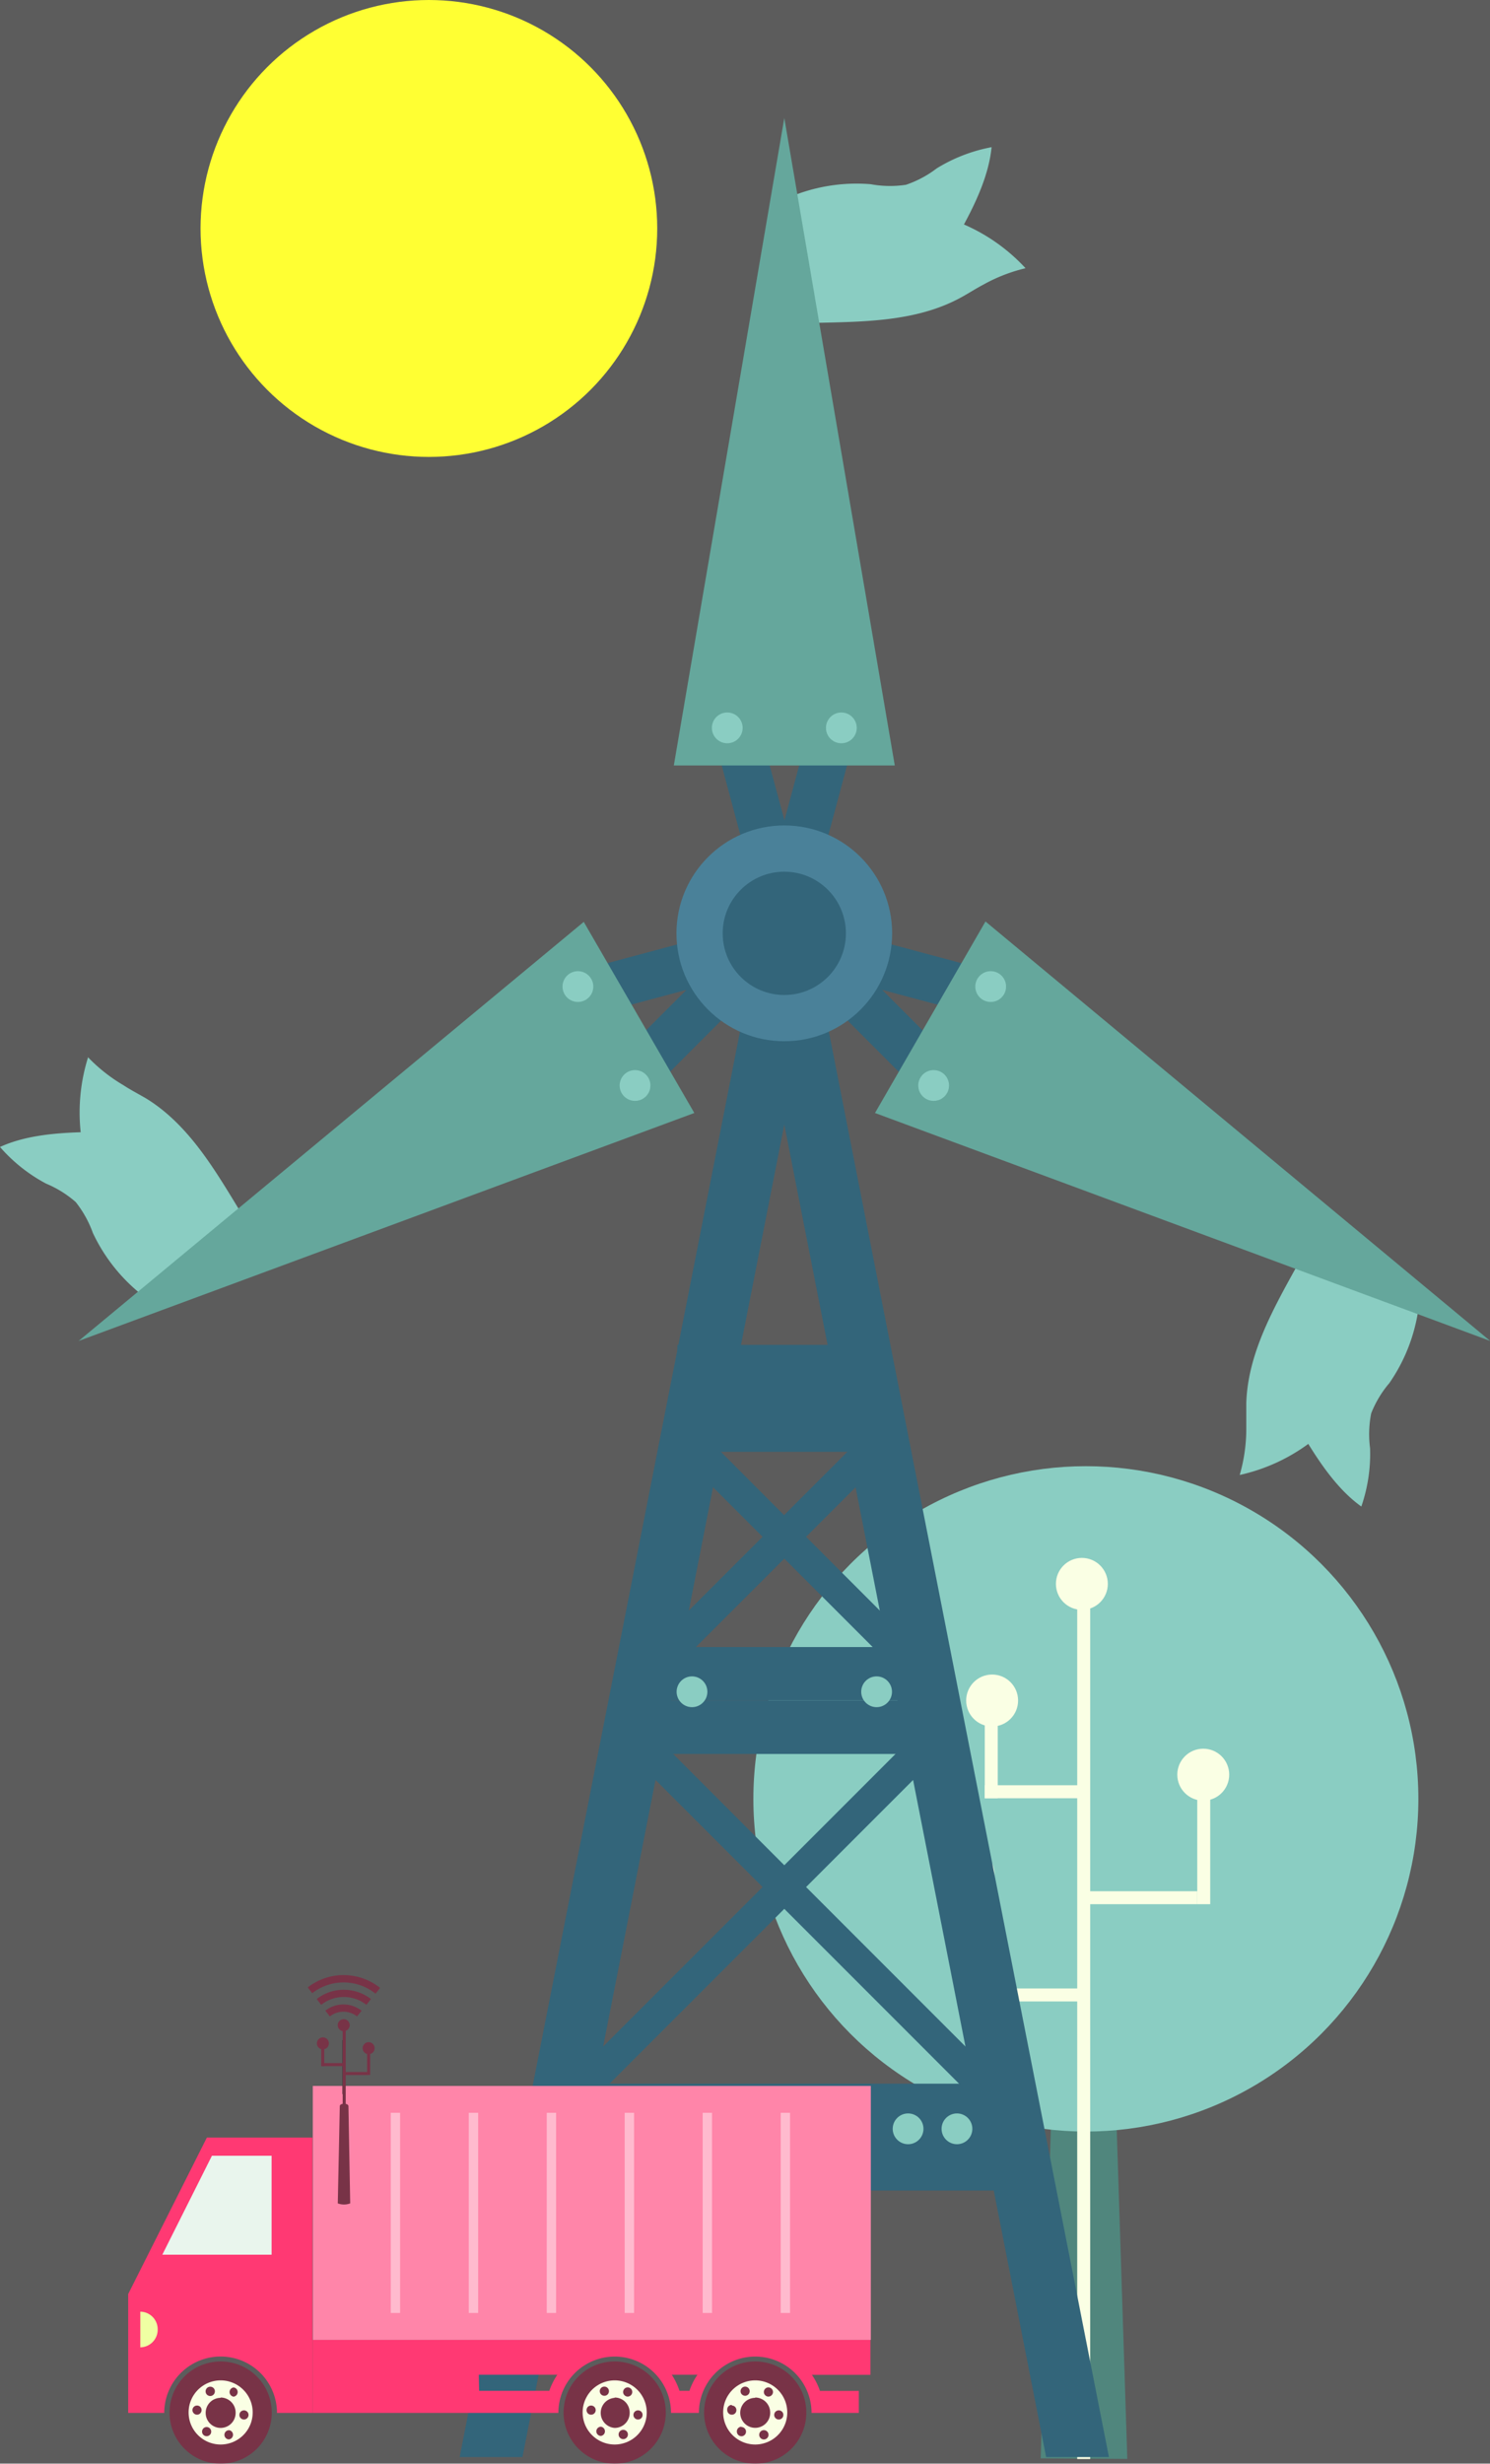 <svg opacity="0.8" id="Layer_1" data-name="Layer 1" xmlns="http://www.w3.org/2000/svg"
     viewBox="0 0 185.97 307.34"><rect x="0" y="0" width="185.97" height="307.34" fill="#333333" stroke="none"/><defs><style>.cls-1{fill:#24685d;}.cls-2{fill:#6dc1b3;}.cls-3,.cls-4{fill:#f9ffdd;}.cls-14,.cls-3{stroke:#000;stroke-width:0.41px;}.cls-5{fill:#003e59;}.cls-6{fill:#3e9183;}.cls-7{fill:#1d627f;}.cls-8{fill:#ff6693;}.cls-9{fill:#ff0850;}.cls-10{fill:#e3f3e8;}.cls-11,.cls-14{fill:#560019;}.cls-12{fill:#ebff8c;}.cls-13{fill:#ffa9c2;}.cls-15{fill:#ff0;}</style></defs><title>HomeOverview</title><g id="layer3"><g id="g4530"><path id="path2358" class="cls-1" d="M131.42,257l-1.53,49.67,10.81.07-1.59-49.55Z"/><circle id="ellipse2360" class="cls-2" cx="135.53" cy="224.4" r="41.5"/><g id="g2489"><path id="path2356" class="cls-3" d="M135.19,205.56l.15,28.95Z"/><rect id="rect2362" class="cls-4" x="134.45" y="199.4" width="1.62" height="107.35"/><rect id="rect2364" class="cls-4" x="135.34" y="235.92" width="14.09" height="1.62"/><rect id="rect2366" class="cls-4" x="120.48" y="248.05" width="14.36" height="1.62"/><rect id="rect2368" class="cls-4" x="122.91" y="222.7" width="11.93" height="1.62"/><rect id="rect2370" class="cls-4" x="149.43" y="223.16" width="1.62" height="14.38"/><rect id="rect2372" class="cls-4" x="122.91" y="213.82" width="1.62" height="10.5"/><circle id="ellipse2374" class="cls-4" cx="123.83" cy="212.13" r="3.24"/><rect id="rect2376" class="cls-4" x="120.48" y="236.33" width="1.62" height="13.34"/><circle id="ellipse2378" class="cls-4" cx="135.03" cy="197.58" r="3.24"/><circle id="ellipse2380" class="cls-4" cx="150.18" cy="221.38" r="3.24"/><circle id="ellipse2382" class="cls-4" cx="120.88" cy="233.78" r="3.24"/></g></g></g><g id="g3589"><g id="g2240-2"><g id="g28-3-3"><path id="path30-4-7-6" class="cls-2" d="M128,33.46A22.85,22.85,0,0,0,120.31,28c1.63-3,3.13-6.35,3.45-9.64A20.09,20.09,0,0,0,116.92,21a13.43,13.43,0,0,1-3.84,2.05,13.27,13.27,0,0,1-4.4-.07,21.57,21.57,0,0,0-10.79,1.9l2.88,9.2a13.06,13.06,0,0,1,.88,6.2c6.2-.14,12.67-.16,18.14-3.09,1-.53,1.93-1.15,2.92-1.67A20.47,20.47,0,0,1,128,33.46"/></g><path id="rect1939-8" class="cls-5" d="M93.73,86.84l-5.57,1.49,6.74,25.11h6l6.74-25.11-5.57-1.49-4.16,15.49Z"/><rect id="rect2030-8" class="cls-5" x="94.9" y="113.44" width="5.98" height="5.98"/><path id="rect6743-38" class="cls-6" d="M97.89,14.72,84.1,95.49h27.58Z"/><circle id="path6849-7" class="cls-2" cx="105.01" cy="90.8" r="1.92"/><circle id="path6849-0-7" class="cls-2" cx="90.77" cy="90.8" r="1.92"/></g><g id="g2240-8-70"><g id="g28-3-7-7"><path id="path30-4-7-1-94" class="cls-2" d="M11,131.87a23,23,0,0,0-.93,9.37c-3.45.11-7.06.46-10.07,1.84a20.16,20.16,0,0,0,5.75,4.57,13.44,13.44,0,0,1,3.7,2.3,13.57,13.57,0,0,1,2.14,3.85,21.56,21.56,0,0,0,7,8.39l6.54-7.09a13.05,13.05,0,0,1,4.92-3.87c-3.22-5.29-6.47-10.89-11.74-14.16-1-.59-2-1.1-2.91-1.7a20.53,20.53,0,0,1-4.43-3.5"/></g><path id="rect1939-1-82" class="cls-5" d="M74.34,134.82l4.09,4.08L96.8,120.51l-3-5.18-25.1,6.72,1.49,5.57,15.49-4.14Z"/><rect id="rect2030-5-1" class="cls-5" x="94.9" y="113.44" width="5.98" height="5.98" transform="translate(-45.1 64.54) rotate(-30)"/><path id="rect6743-3-7" class="cls-6" d="M9.81,167.28l76.85-28.44L72.86,115Z"/><circle id="path6849-08-7" class="cls-2" cx="72.13" cy="123.07" r="1.92"/><circle id="path6849-0-0-4" class="cls-2" cx="79.26" cy="135.41" r="1.92"/></g><g id="g2240-8-7-4"><g id="g28-3-7-1-5"><path id="path30-4-7-1-9-4" class="cls-2" d="M154.71,184a22.76,22.76,0,0,0,8.58-3.88c1.82,2.94,3.93,5.89,6.62,7.81a20.08,20.08,0,0,0,1.09-7.27,13.49,13.49,0,0,1,.14-4.35,13.4,13.4,0,0,1,2.27-3.78,21.59,21.59,0,0,0,3.75-10.29l-9.41-2.11a13.17,13.17,0,0,1-5.81-2.33c-3,5.43-6.2,11.05-6.39,17.25,0,1.12,0,2.24,0,3.37a20.64,20.64,0,0,1-.82,5.58"/></g><path id="rect1939-1-8-4" class="cls-5" d="M125.59,127.62l1.5-5.57L102,115.33l-3,5.18,18.37,18.39,4.08-4.08L110.1,123.48Z"/><rect id="rect2030-5-7-4" class="cls-5" x="94.9" y="113.44" width="5.98" height="5.98" transform="translate(-51.88 142.99) rotate(-60)"/><path id="rect6743-3-6-8" class="cls-6" d="M186,167.28l-63-52.33-13.79,23.89Z"/><circle id="path6849-08-2-9" class="cls-2" cx="116.53" cy="135.41" r="1.92"/><circle id="path6849-0-0-1-1" class="cls-2" cx="123.65" cy="123.07" r="1.92"/></g><g id="g2677-9"><path id="rect2531-4" class="cls-5" d="M94,120.35,57.37,306.51h7.84L97.89,140.28l32.68,166.23h7.84l-36.6-186.16Z"/><rect id="rect2622-15" class="cls-5" x="93.97" y="112.51" width="7.84" height="7.84"/></g><circle id="path2036-73" class="cls-7" cx="97.89" cy="116.43" r="13.46"/><circle id="path2036-7-2" class="cls-5" cx="97.89" cy="116.43" r="7.69"/><rect id="rect2721-2" class="cls-5" x="68.86" y="259.93" width="55.72" height="6.67"/><rect id="rect2721-0-2" class="cls-5" x="80.27" y="212.13" width="35.24" height="6.67"/><path id="rect2738-8" class="cls-5" d="M83,217.78l-2.72,2.72,14.9,14.9L72.38,258.19l2.72,2.72,22.79-22.79,22.79,22.79,2.72-2.72L100.61,235.4l14.9-14.9-2.72-2.72-14.9,14.9Z"/><rect id="rect2721-0-0-43" class="cls-5" x="80.27" y="205.46" width="35.24" height="6.67"/><circle id="path6849-0-0-2-4" class="cls-2" cx="86.37" cy="211.04" r="1.92"/><circle id="path6849-0-0-2-3-3" class="cls-2" cx="109.41" cy="211.04" r="1.92"/><path id="rect2738-6-9" class="cls-5" d="M84.88,176,84,180.53l11.18,11.18L78.52,208.35l-1.33,6.77,20.7-20.69,19.16,19.16-1.33-6.77-15.11-15.11,10.15-10.15-.9-4.55-12,12Z"/><rect id="rect2721-0-0-4-4" class="cls-5" x="84.54" y="174.44" width="26.22" height="6.67"/><rect id="rect2721-0-0-4-1-5" class="cls-5" x="84.54" y="167.77" width="26.22" height="6.67"/><rect id="rect2721-07-5" class="cls-5" x="68.86" y="266.59" width="55.72" height="6.67"/><circle id="path6849-0-0-2-9-5" class="cls-2" cx="76.34" cy="265.56" r="1.92"/><circle id="path6849-0-0-2-3-8-4" class="cls-2" cx="119.44" cy="265.56" r="1.92"/><circle id="path6849-0-0-2-9-1-7" class="cls-2" cx="82.44" cy="265.56" r="1.92"/><circle id="path6849-0-0-2-3-8-7-0" class="cls-2" cx="113.34" cy="265.56" r="1.92"/></g><g id="layer9"><g id="g28883"><rect id="rect3463-5-5-3-7" class="cls-8" x="39.04" y="260.21" width="69.65" height="31.68"/><path id="rect3465-33-8-8-4" class="cls-9" d="M25.82,266.65,16,286.17H39V266.65Z"/><path id="rect3469-4-6-4-1" class="cls-9" d="M39,291.89V301H69.69a7,7,0,1,1,14.06,0h3.48a7,7,0,1,1,14.06,0h5.9v-2.75h-4.85a8.33,8.33,0,0,0-1-2h7.3v-4.35H39Zm20.76,4.35h9.8a8.36,8.36,0,0,0-1,2H59.8Zm24,0h3.29a8,8,0,0,0-1,2H84.81A8.77,8.77,0,0,0,83.85,296.24Z"/><path id="rect3544-7-0-6-9" class="cls-9" d="M16,286.17V301H20.5a7,7,0,1,1,14.07,0H39V286.17Z"/><path id="path3476-1-8-1-2" class="cls-10" d="M26.45,268.92l-6.19,12.34H33.9V268.92Z"/><circle id="path3496-5-1-0-2-3" class="cls-11" cx="27.54" cy="300.96" r="6.38"/><circle id="path3496-5-7-7-6-4-2" class="cls-11" cx="94.26" cy="300.96" r="6.38"/><circle id="path3496-5-7-1-2-2-5-1" class="cls-11" cx="76.72" cy="300.96" r="6.38"/><path id="path3496-5-77-16-7-6-5" class="cls-4" d="M27.54,296.94a4,4,0,0,0-4,4h0a4,4,0,1,0,4-4Zm-1.29.79a.57.57,0,0,1,.57.57h0a.58.58,0,1,1-.57-.57Zm2.91.09a.58.58,0,0,1,0,1.15.58.58,0,0,1,0-1.15Zm-1.62,1.26A1.88,1.88,0,0,1,29.41,301h0a1.87,1.87,0,0,1-1.87,1.87h0A1.87,1.87,0,0,1,25.67,301h0a1.87,1.87,0,0,1,1.87-1.88Zm-2.95,1a.56.56,0,0,1,.57.57h0a.57.57,0,0,1-.57.57.58.58,0,0,1-.57-.57.57.57,0,0,1,.57-.57Zm5.86.6a.57.57,0,1,1,0,1.14.57.57,0,0,1,0-1.14Zm-4.66,2.08a.57.57,0,0,1,.57.57.56.56,0,0,1-.57.57h0a.56.56,0,0,1-.57-.57h0a.57.57,0,0,1,.57-.57Zm2.79.39a.58.58,0,0,1,0,1.15.57.57,0,0,1-.57-.57h0a.57.57,0,0,1,.57-.57Z"/><path id="path3496-5-77-9-5-7-4-4" class="cls-4" d="M76.72,296.94a4,4,0,0,0,0,8h0a4,4,0,0,0,4-4h0a4,4,0,0,0-4-4Zm-1.29.78a.56.56,0,0,1,.57.57h0a.56.56,0,0,1-.57.57.57.57,0,0,1-.57-.57.56.56,0,0,1,.57-.57Zm2.91.09a.57.57,0,0,1,.57.58h0a.57.57,0,0,1-.57.57.58.58,0,0,1-.57-.57.59.59,0,0,1,.57-.58Zm-1.62,1.27A1.87,1.87,0,0,1,78.59,301h0a1.87,1.87,0,0,1-1.87,1.87h0a1.88,1.88,0,0,1,0-3.75Zm-2.94,1a.57.57,0,1,1,0,1.14h0a.56.56,0,0,1-.57-.57h0a.56.56,0,0,1,.57-.57Zm5.85.6a.56.56,0,0,1,.57.57h0a.56.56,0,0,1-.57.57h0a.57.57,0,0,1,0-1.14ZM75,302.72a.58.58,0,0,1,0,1.15h0a.58.58,0,0,1-.57-.58h0A.58.58,0,0,1,75,302.72Zm2.79.39a.58.58,0,0,1,.58.58h0a.58.58,0,1,1-.58-.58Z"/><path id="path3496-5-77-92-0-3-7-1" class="cls-4" d="M94.26,296.94a4,4,0,0,0-4,4h0a4,4,0,0,0,8,0h0a4,4,0,0,0-4-4Zm-1.26.78a.57.57,0,0,1,.57.57h0a.57.57,0,0,1-.57.57.57.57,0,0,1,0-1.14Zm2.91.09a.59.59,0,0,1,.57.58h0a.58.58,0,0,1-.57.57.57.57,0,0,1-.57-.57.58.58,0,0,1,.57-.58Zm-1.65,1.27A1.88,1.88,0,0,1,96.13,301h0a1.87,1.87,0,1,1-1.87-1.88Zm-2.92,1a.56.56,0,0,1,.57.57h0a.56.56,0,0,1-.57.57h0a.57.57,0,0,1-.57-.57h0A.57.57,0,0,1,91.34,300Zm5.86.6a.56.56,0,0,1,.57.57h0a.56.56,0,0,1-.57.57h0a.57.57,0,0,1,0-1.14Zm-4.66,2.08a.57.57,0,0,1,.57.57h0a.57.57,0,0,1-.57.58h0a.58.58,0,0,1-.57-.58h0A.58.58,0,0,1,92.54,302.72Zm2.79.39a.58.58,0,1,1-.57.58h0a.58.58,0,0,1,.57-.58Z"/><path id="path3988-1-6-8-5" class="cls-11" d="M42.41,262.74c0-.42,1.08-.42,1.08,0l.22,12.12a2.18,2.18,0,0,1-1.55,0Z"/><g id="g2342-1-5-7-2-4"><path id="path2083-5-1-3-2-9" class="cls-11" d="M43.18,246.39a7.28,7.28,0,0,0-4.77,1.53l.56.72a6.37,6.37,0,0,1,7.9.06l.57-.72A7.28,7.28,0,0,0,43.18,246.39Z"/><path id="path2083-3-7-4-1-6-0-7" class="cls-11" d="M43.11,248.22a5.45,5.45,0,0,0-3.58,1.15l.56.72a4.55,4.55,0,0,1,5.64,0l.57-.72A5.54,5.54,0,0,0,43.11,248.22Z"/><path id="path2083-3-7-6-9-9-66-8-1-2-6" class="cls-11" d="M43,250.05a3.65,3.65,0,0,0-2.39.77l2.24,2.89-1.68-2.17a2.73,2.73,0,0,1,3.39,0l.57-.71A3.61,3.61,0,0,0,43,250.05Z"/></g><path id="path4194-5-0-3-4" class="cls-12" d="M17.51,288.37a2.19,2.19,0,0,1,2.17,2.22h0a2.2,2.2,0,0,1-2.17,2.23h0Z"/><rect id="rect2806-0-0-1-8-8-1-8" class="cls-13" x="48.77" y="263.56" width="1.17" height="24.97"/><g id="g2489-8-1-1-63-4-6-0"><path id="path2356-1-9-4-7-2-7-9" class="cls-14" d="M42.94,254.49l0,6.74Z"/><rect id="rect2362-6-3-8-7-1-7-2" class="cls-11" x="42.77" y="253.06" width="0.38" height="12.26"/><rect id="rect2364-2-9-2-4-8-5-7" class="cls-11" x="42.98" y="258.47" width="2.85" height="0.38"/><rect id="rect2368-7-0-4-44-0-1-5" class="cls-11" x="40.09" y="257.36" width="2.77" height="0.38"/><rect id="rect2370-4-9-5-4-5-5-9" class="cls-11" x="45.82" y="255.5" width="0.38" height="3.34"/><rect id="rect2372-2-4-5-0-5-4-4" class="cls-11" x="40.09" y="255.3" width="0.38" height="2.44"/><circle id="ellipse2374-2-9-25-1-7-5-2" class="cls-11" cx="40.3" cy="254.9" r="0.75"/><circle id="ellipse2378-8-6-7-1-5-1-0" class="cls-11" cx="42.9" cy="252.63" r="0.75"/><circle id="ellipse2380-8-2-4-65-1-3-9" class="cls-11" cx="46.01" cy="255.5" r="0.75"/></g><rect id="rect2806-0-0-1-4-2-8-4-2" class="cls-13" x="58.51" y="263.56" width="1.17" height="24.97"/><rect id="rect2806-0-0-1-4-7-3-1-2-2" class="cls-13" x="68.24" y="263.56" width="1.17" height="24.97"/><rect id="rect2806-0-0-1-4-5-3-3-9-2" class="cls-13" x="77.97" y="263.56" width="1.17" height="24.97"/><rect id="rect2806-0-0-1-4-5-4-6-8-0-2" class="cls-13" x="87.7" y="263.56" width="1.17" height="24.97"/><rect id="rect2806-0-0-1-4-5-9-0-7-3-1" class="cls-13" x="97.44" y="263.56" width="1.17" height="24.97"/></g></g><circle class="cls-15" cx="53.53" cy="28.5" r="28.5"/></svg>